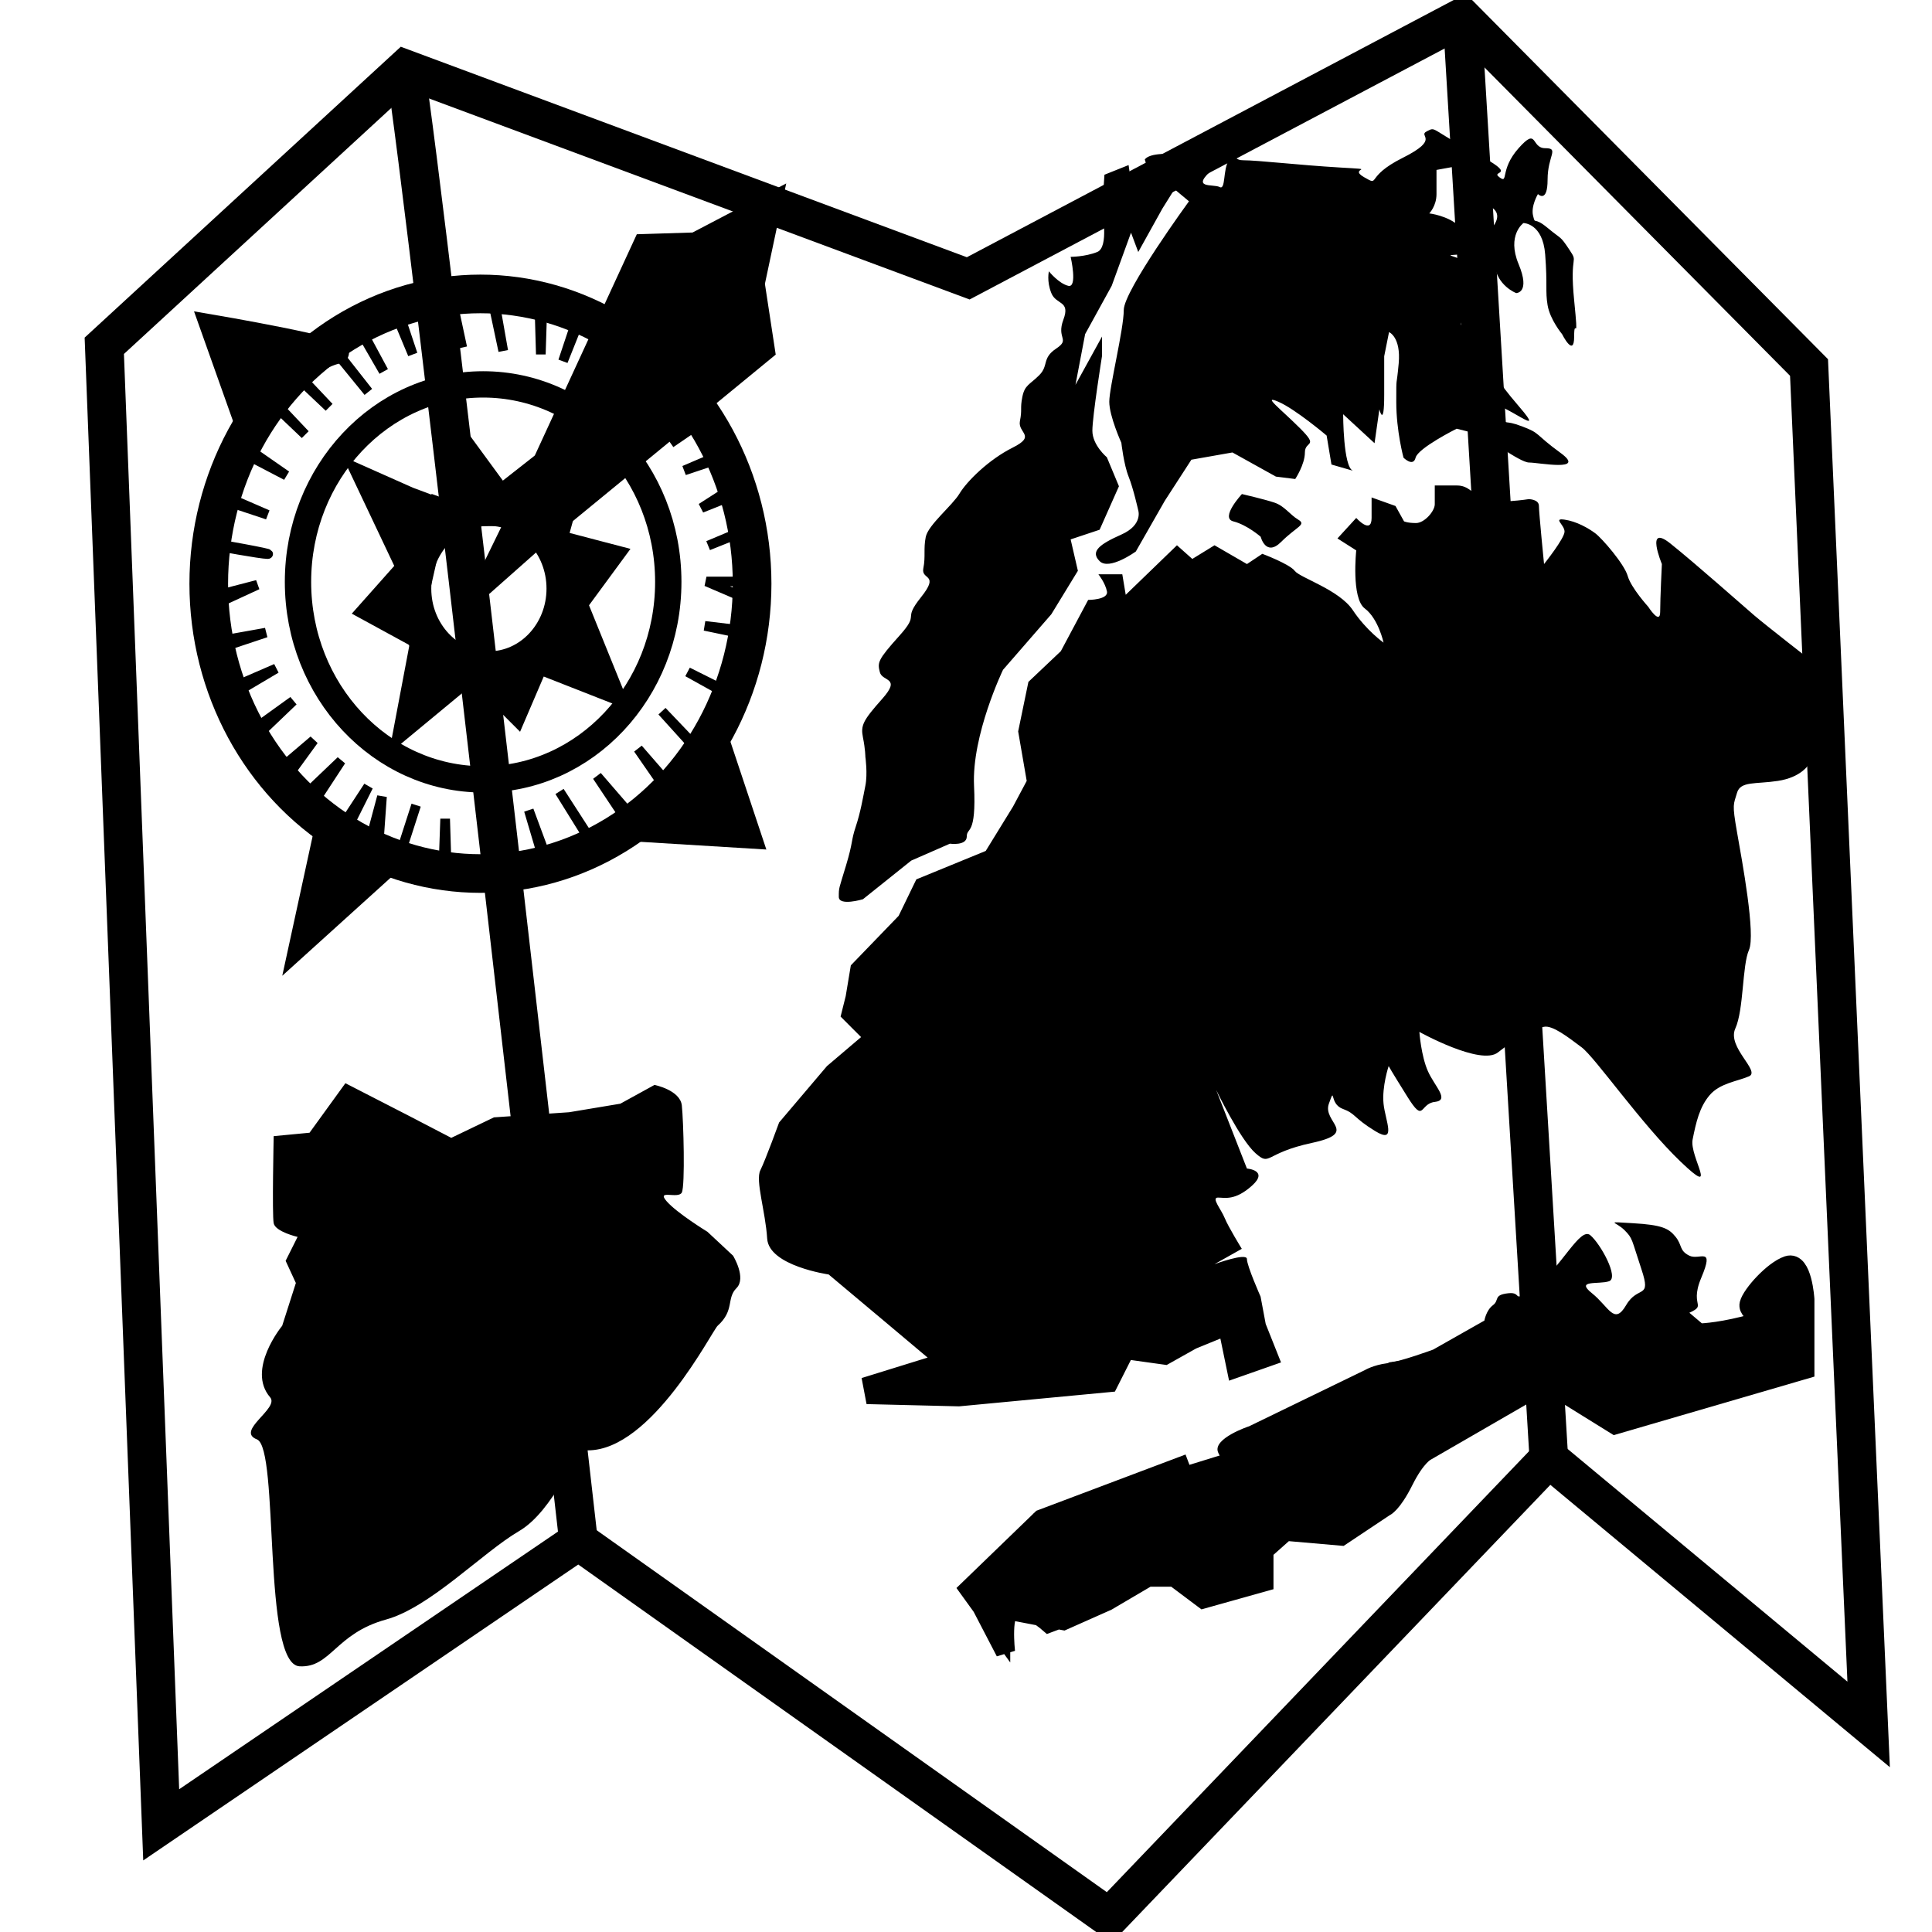 <?xml version="1.0" encoding="UTF-8" standalone="no"?>
<svg
   xmlns:dc="http://purl.org/dc/elements/1.1/"
   xmlns:cc="http://creativecommons.org/ns#"
   xmlns:rdf="http://www.w3.org/1999/02/22-rdf-syntax-ns#"
   xmlns:svg="http://www.w3.org/2000/svg"
   xmlns="http://www.w3.org/2000/svg"
   version="1.1"
   x="0px"
   y="0px"
   viewBox="0 0 100 100"
   xml:space="preserve"
   id="svg6754"
   width="100"
   height="100"><defs
     id="defs6758" /><path
     id="path15122"
     d="M 5.398,17.898 20.97,3.57 50.115,14.408 75.679,0.901 93.635,19.022 l 3.086,70.234 -16.553,-13.766 -22.753,23.763 -27.473,-19.491 -21.598,14.691 z"
     style="fill:none;fill-opacity:1;stroke:#000000;stroke-width:2;stroke-linecap:butt;stroke-linejoin:miter;stroke-miterlimit:4;stroke-dasharray:none;stroke-opacity:1" /><g
     style="fill:#000000;fill-opacity:1;stroke-width:1.003;stroke-miterlimit:4;stroke-dasharray:none"
     transform="translate(-3.407,-2.766)"
     id="g15120"><path
       d="m 68.042,76.599 6.01,-2.917 c 0,0 0.442,-0.265 1.149,-0.354 0.707,-0.088 2.386,-0.707 2.386,-0.707 l 2.652,-1.503 c 0,0 0.088,-0.53 0.442,-0.795 0.354,-0.265 0,-0.53 0.795,-0.619 0.795,-0.088 0.088,0.619 1.414,-0.354 1.326,-0.972 2.298,-3.094 2.828,-2.652 0.53,0.442 1.503,2.21 0.972,2.386 -0.53,0.177 -1.768,-0.088 -0.884,0.619 0.884,0.707 1.149,1.679 1.768,0.619 0.619,-1.061 1.326,-0.265 0.795,-1.856 -0.53,-1.591 -0.442,-1.591 -0.884,-2.033 -0.442,-0.442 -1.061,-0.442 0.442,-0.354 1.503,0.088 1.856,0.265 2.21,0.707 0.354,0.442 0.177,0.707 0.707,0.972 0.53,0.265 1.326,-0.53 0.619,1.149 -0.707,1.679 0.619,1.326 -1.149,2.033 -1.768,0.707 -1.503,0.619 -2.298,0.707 -0.795,0.088 -0.53,0.265 -1.503,0.619 -0.972,0.354 1.237,-0.265 -1.856,0.442 -3.094,0.707 -0.972,0.619 -4.154,1.237 -3.182,0.619 -3.005,-0.442 -5.392,0.707 -2.386,1.149 -5.038,2.386 -5.038,2.386 0,0 -0.088,0.177 -1.591,0.53 -1.503,0.354 -1.768,1.061 -2.033,0.354 -0.265,-0.707 1.591,-1.326 1.591,-1.326 z m -0.354,-48.26 c 0,0 -1.149,1.237 -0.442,1.414 0.707,0.177 1.414,0.795 1.414,0.795 0,0 0.265,1.061 1.061,0.265 0.795,-0.795 1.326,-0.884 0.884,-1.149 -0.442,-0.265 -0.707,-0.707 -1.237,-0.884 -0.53,-0.177 -1.679,-0.442 -1.679,-0.442 z m -21.39,40.393 c 0,0 -3.094,-0.442 -3.182,-1.856 -0.088,-1.414 -0.619,-3.005 -0.354,-3.536 0.265,-0.53 0.972,-2.475 0.972,-2.475 l 2.475,-2.917 1.768,-1.503 -1.061,-1.061 0.265,-1.061 0.265,-1.591 2.475,-2.563 0.915,-1.887 3.592,-1.472 1.414,-2.298 0.707,-1.326 -0.442,-2.563 0.53,-2.563 1.679,-1.591 1.414,-2.652 c 0,0 1.061,0 0.972,-0.442 -0.088,-0.442 -0.442,-0.884 -0.442,-0.884 h 1.237 l 0.177,1.061 2.652,-2.563 0.795,0.707 1.149,-0.707 1.679,0.972 0.795,-0.53 c 0,0 1.414,0.53 1.679,0.884 0.265,0.354 2.298,0.972 3.005,2.033 0.707,1.061 1.591,1.679 1.591,1.679 0,0 -0.265,-1.237 -0.972,-1.768 -0.707,-0.53 -0.442,-3.005 -0.442,-3.005 l -0.972,-0.619 0.972,-1.061 c 0,0 0.795,0.884 0.795,0 v -1.061 l 1.237,0.442 0.442,0.795 c 0,0 0.177,0.088 0.619,0.088 0.442,0 0.972,-0.619 0.972,-0.972 v -0.972 h 1.149 c 0.619,0 0.795,0.442 1.414,0.707 0.619,0.265 2.298,0 2.298,0 0,0 0.53,0 0.53,0.354 0,0.354 0.265,3.005 0.265,3.005 0,0 1.061,-1.326 1.061,-1.679 0,-0.354 -0.619,-0.707 0,-0.619 0.619,0.088 1.237,0.442 1.591,0.707 0.354,0.265 1.503,1.591 1.679,2.21 0.177,0.619 1.061,1.591 1.061,1.591 0,0 0.619,0.972 0.619,0.265 0,-0.707 0.088,-2.475 0.088,-2.475 0,0 -0.884,-2.121 0.442,-1.061 1.326,1.061 3.712,3.182 4.331,3.712 0.619,0.53 3.005,2.386 3.005,2.386 0,0 0.088,4.508 0,4.95 -0.088,0.442 -0.619,1.061 -1.768,1.237 -1.149,0.177 -1.945,0 -2.121,0.619 -0.177,0.619 -0.265,0.53 0,2.033 0.265,1.503 0.972,5.303 0.619,6.099 -0.354,0.795 -0.265,3.094 -0.707,4.066 -0.442,0.972 1.326,2.21 0.707,2.475 -0.619,0.265 -1.503,0.354 -2.033,0.972 -0.53,0.619 -0.707,1.414 -0.884,2.298 -0.177,0.884 1.414,3.094 -0.619,1.149 -2.033,-1.945 -4.419,-5.392 -5.127,-5.922 -0.707,-0.53 -1.503,-1.149 -1.945,-1.061 -0.442,0.088 -1.503,0.619 -2.386,1.326 -0.884,0.707 -4.066,-1.061 -4.066,-1.061 0,0 0.088,1.237 0.442,2.033 0.354,0.795 1.149,1.503 0.354,1.591 -0.795,0.088 -0.53,1.149 -1.414,-0.265 -0.884,-1.414 -0.972,-1.591 -0.972,-1.591 0,0 -0.354,1.061 -0.265,1.945 0.088,0.884 0.707,2.121 -0.442,1.414 -1.149,-0.707 -0.972,-0.884 -1.679,-1.149 -0.707,-0.265 -0.354,-1.237 -0.707,-0.265 -0.354,0.972 1.591,1.503 -0.884,2.033 -2.475,0.53 -2.121,1.237 -2.917,0.53 -0.795,-0.707 -2.033,-3.27 -2.033,-3.27 l 1.591,4.066 c 0,0 1.149,0.088 0.265,0.884 -0.884,0.795 -1.414,0.619 -1.768,0.619 -0.354,0 0.177,0.619 0.354,1.061 0.177,0.442 0.884,1.591 0.884,1.591 l -1.414,0.795 c 0,0 1.679,-0.619 1.679,-0.265 0,0.354 0.707,1.945 0.707,1.945 l 0.265,1.414 0.793,1.991 -2.689,0.945 -0.45,-2.179 -1.259,0.514 -1.178,-1.347 1.178,1.347 -1.521,0.854 -1.853,-0.259 -0.826,1.636 -8.065,0.763 -4.79,-0.117 -0.256,-1.348 3.417,-1.059 -1.858,-1.563 z m -28.284,2.652 0.707,-2.21 -0.53,-1.149 0.619,-1.237 c 0,0 -1.149,-0.265 -1.237,-0.707 -0.088,-0.442 0,-4.508 0,-4.508 l 1.856,-0.177 1.856,-2.563 3.27,1.679 2.21,1.149 2.21,-1.061 3.889,-0.265 2.652,-0.442 1.768,-0.972 c 0,0 1.326,0.265 1.414,1.061 0.088,0.795 0.177,4.154 0,4.508 -0.177,0.354 -1.326,-0.177 -0.795,0.442 0.53,0.619 2.121,1.591 2.121,1.591 l 1.326,1.237 c 0,0 0.707,1.149 0.177,1.679 -0.53,0.53 -0.088,1.149 -0.972,1.945 -0.293,0.264 -3.402,6.451 -6.717,6.452 -0.737,1.93e-4 -1.715,3.098 -3.574,4.185 -1.881,1.101 -4.591,3.943 -6.877,4.572 -2.622,0.721 -2.854,2.504 -4.474,2.421 -1.948,-0.1 -1.036,-11.29 -2.206,-11.745 -1.126,-0.438 1.176,-1.605 0.682,-2.179 -1.243,-1.442 0.628,-3.707 0.628,-3.707 z m 54.914,-47.178 1.625,1.5 0.25,-1.75 c 0,0 0.25,1 0.25,-0.75 v -2 l 0.25,-1.25 c 0,0 0.625,0.25 0.5,1.625 -0.125,1.375 -0.125,0.5 -0.125,2 0,1.5 0.375,2.875 0.375,2.875 0,0 0.5,0.5 0.625,0 0.125,-0.5 2.125,-1.5 2.125,-1.5 l 1,0.25 c 0.5,0.125 2.25,1.5 2.75,1.5 0.5,0 3,0.5 1.625,-0.5 -1.375,-1 -1,-1 -2,-1.375 -1,-0.375 -0.625,0 -1.25,-0.5 -0.625,-0.5 -1.625,-0.75 -0.625,-0.75 1,0 3.25,2 1.75,0.25 -1.5,-1.75 -0.625,-1 -1.625,-2 -1,-1 -0.875,0.5 -1,-1.125 -0.125,-1.625 -0.75,-0.625 -0.125,-1.75 0.625,-1.125 1,-0.625 0.625,-1.5 -0.375,-0.875 0.5,-0.5 -0.375,-1 -0.875,-0.5 -1.374,-0.464 -0.875,-0.5 l 1.01,-0.072 c -0.466,-0.167 -0.352,-1.042 -0.725,-1.393 -0.607,-0.571 -1.578,-0.68 -1.578,-0.68 0,0 0.375,-0.375 0.375,-1 v -1.25 l 1.375,-0.25 0.375,1.875 c 0,0 2.125,0.125 1.125,1.375 -1,1.25 0,0.75 0.125,1.875 0.125,1.125 1.125,1.5 1.125,1.5 0,0 0.75,0 0.125,-1.5 -0.625,-1.5 0.25,-2.125 0.25,-2.125 0,0 1,0 1.125,1.625 0.125,1.625 0,1.875 0.125,2.625 0.125,0.75 0.75,1.5 0.75,1.5 0,0 0.625,1.25 0.625,0.125 0,-1.125 0.25,0.625 0,-1.875 -0.25,-2.5 0.25,-1.875 -0.25,-2.625 -0.5,-0.75 -0.375,-0.5 -1.125,-1.125 -0.75,-0.625 -0.625,-0.125 -0.75,-0.625 -0.125,-0.5 0.25,-1.125 0.25,-1.125 0,0 0.5,0.5 0.5,-0.75 0,-1.25 0.625,-1.625 -0.125,-1.625 -0.75,0 -0.375,-1.125 -1.375,0 -1,1.125 -0.5,1.875 -1,1.5 -0.5,-0.375 1.125,0 -1.25,-1.25 -2.375,-1.25 -2,-1.375 -2.5,-1.125 -0.5,0.25 0.75,0.375 -1.25,1.375 -2,1 -1.125,1.5 -2,1 -0.875,-0.5 0.875,-0.375 -1.25,-0.5 -2.125,-0.125 -4.25,-0.375 -5,-0.375 -0.75,0 -0.25,-0.75 -0.75,0 -0.31,0.465 -0.154,1.557 -0.473,1.386 -0.328,-0.176 -1.591,0.13 -0.301,-0.969 0.544,-0.463 -3.067,-1.141 -3.575,-0.459 l 0.537,1.791 -0.625,0.375 -0.625,-1 -0.125,-0.875 -1.25,0.5 -0.125,1.875 c 0,0 0.375,1.875 -0.25,2.125 -0.625,0.25 -1.375,0.25 -1.375,0.25 0,0 0.375,1.625 -0.125,1.5 -0.5,-0.125 -1,-0.75 -1,-0.75 0,0 -0.125,0.5 0.125,1.125 0.25,0.625 1,0.375 0.625,1.375 -0.375,1 0.375,1 -0.375,1.5 -0.75,0.5 -0.375,0.875 -0.875,1.375 -0.5,0.5 -0.75,0.5 -0.875,1.125 -0.125,0.625 0,0.625 -0.125,1.25 -0.125,0.625 0.875,0.75 -0.375,1.375 -1.25,0.625 -2.375,1.75 -2.75,2.375 -0.375,0.625 -1.625,1.625 -1.75,2.25 -0.125,0.625 0,1 -0.125,1.625 -0.125,0.625 0.875,0.25 -0.125,1.5 -1,1.25 0,0.75 -1.125,2 -1.125,1.25 -1.125,1.375 -1,1.875 0.125,0.5 1.125,0.25 0.125,1.375 -1,1.125 -1.125,1.375 -1,2 0.125,0.625 0.125,1 0.125,1 0,0 0.125,0.875 0,1.5 -0.125,0.625 -0.25,1.375 -0.5,2.125 -0.25,0.75 -0.125,0.75 -0.5,2 -0.375,1.25 -0.375,1.125 -0.375,1.625 0,0.5 1.25,0.125 1.25,0.125 l 2.5,-2 2,-0.875 c 0,0 0.875,0.125 0.875,-0.375 0,-0.5 0.5,0 0.375,-2.625 -0.125,-2.625 1.5,-6 1.5,-6 l 2.5,-2.875 1.375,-2.25 -0.375,-1.625 1.5,-0.5 1,-2.25 -0.625,-1.5 c 0,0 -0.75,-0.625 -0.75,-1.375 0,-0.75 0.5,-3.875 0.5,-3.875 v -1 l -1.375,2.5 0.5,-2.625 1.375,-2.5 1,-2.75 0.375,1 1.25,-2.25 0.625,-1 v 0 l 0.75,0.625 c 0,0 -3.375,4.625 -3.375,5.625 0,1 -0.75,4 -0.75,4.75 0,0.75 0.625,2.125 0.625,2.125 0,0 0.125,1.125 0.375,1.75 0.25,0.625 0.5,1.75 0.5,1.75 0,0 0.25,0.75 -0.875,1.25 -1.125,0.5 -1.625,0.875 -1.125,1.375 0.5,0.5 1.875,-0.5 1.875,-0.5 l 1.5,-2.625 1.375,-2.125 2.125,-0.375 2.25,1.25 1,0.125 c 0,0 0.5,-0.75 0.5,-1.375 0,-0.625 0.75,-0.25 -0.25,-1.25 -1,-1 -2,-1.75 -1.125,-1.375 0.875,0.375 2.5,1.75 2.5,1.75 l 0.25,1.5 1.115,0.322 c -0.51,-0.178 -0.51,-2.928 -0.51,-2.928 z"
       style="fill:#000000;fill-opacity:1;stroke:none;stroke-width:1.003;stroke-linecap:butt;stroke-linejoin:miter;stroke-miterlimit:4;stroke-dasharray:none;stroke-opacity:1"
       id="path15112" /></g><path
     id="path15329"
     d="m 20.97,3.57 c 0.916,5.044 8.972,76.192 8.972,76.192"
     style="fill:none;stroke:#000000;stroke-width:2;stroke-linecap:butt;stroke-linejoin:miter;stroke-miterlimit:4;stroke-dasharray:none;stroke-opacity:1" /><path
     id="path15331"
     d="M 75.679,0.901 80.168,75.49"
     style="fill:none;stroke:#000000;stroke-width:2;stroke-linecap:butt;stroke-linejoin:miter;stroke-miterlimit:4;stroke-dasharray:none;stroke-opacity:1" /><path
     id="path15341"
     d="m 61.54,75.753 -7.625,2.875 -3.75,3.625 1.625,2.25 c 0,0 0,-1.375 0.75,-1.375 0.75,0 1.75,0.875 1.75,0.875 l 3,-1.125 2.125,-1.25 h 1.375 l 1.5,1.125 3.125,-0.875 v -1.625 l 1.125,-1 2.875,0.25 2.25,-1.5 c 0,0 0.375,-0.125 1,-1.375 0.625,-1.25 1.125,-1.5 1.125,-1.5 l 6.239,-3.604 3.571,2.216 9.814,-2.862 v -3.625 c 0,0 -0.125,-2 -0.875,-1.75 -0.75,0.25 -1.875,1.5 -2,2 -0.125,0.5 1.25,0.75 -0.25,1.125 -1.5,0.375 -2.375,0.375 -2.375,0.375 l -1.625,-1.375 -0.375,1.5 h -1.125 l -12.705,1.866 -7.513,4.419 -10.782,3.339 -3.375,3.625 1.625,3.125 c 0,0 -0.25,-2.25 0.375,-2.125 0.625,0.125 2.625,0.5 2.625,0.5 l 2.25,-1"
     style="fill:#000000;fill-opacity:1;stroke:#000000;stroke-width:1px;stroke-linecap:butt;stroke-linejoin:miter;stroke-opacity:1" /><ellipse
     ry="15"
     rx="14.062"
     cy="30.214"
     cx="24.867"
     id="path15343-5"
     style="opacity:1;fill:none;fill-opacity:1;stroke:#000000;stroke-width:2;stroke-linecap:round;stroke-linejoin:round;stroke-miterlimit:4;stroke-dasharray:none;stroke-opacity:1;paint-order:stroke fill markers" /><ellipse
     ry="10.222"
     rx="9.583"
     cy="30.118"
     cx="25.007"
     id="path15343-2-9"
     style="opacity:1;fill:none;fill-opacity:1;stroke:#000000;stroke-width:1.363;stroke-linecap:round;stroke-linejoin:round;stroke-miterlimit:4;stroke-dasharray:none;stroke-opacity:1;paint-order:stroke fill markers" /><ellipse
     ry="4.247"
     rx="3.982"
     cy="30.466"
     cx="25.305"
     id="path15343-2-0-4"
     style="opacity:1;fill:none;fill-opacity:1;stroke:#000000;stroke-width:2;stroke-linecap:round;stroke-linejoin:round;stroke-miterlimit:4;stroke-dasharray:none;stroke-opacity:1;paint-order:stroke fill markers" /><path
     id="path15375-3"
     d="m 26.93,26.402 6.356,-13.787 2.691,-0.084 4.008,-2.099 -0.901,4.246 0.53,3.47 -11.247,9.231 -3.373,2.988 z"
     style="fill:#000000;fill-opacity:1;stroke:#000000;stroke-width:1px;stroke-linecap:butt;stroke-linejoin:miter;stroke-opacity:1" /><path
     id="path15377-4"
     d="m 37.18,38.089 1.778,5.338 -5.528,-0.338 z"
     style="fill:#000000;fill-opacity:1;stroke:#000000;stroke-width:1px;stroke-linecap:butt;stroke-linejoin:miter;stroke-opacity:1" /><path
     id="path15379-2"
     d="m 16.68,43.339 -1.25,5.75 5.25,-4.75 z"
     style="fill:#000000;fill-opacity:1;stroke:#000000;stroke-width:1px;stroke-linecap:butt;stroke-linejoin:miter;stroke-opacity:1" /><path
     id="path15381-9"
     d="m 12.43,21.339 -1.631,-4.588 c 0,0 7.881,1.338 6.631,1.588 -1.25,0.25 -5,3 -5,3 z"
     style="fill:#000000;fill-opacity:1;stroke:#000000;stroke-width:1px;stroke-linecap:butt;stroke-linejoin:miter;stroke-opacity:1" /><path
     id="path15443"
     d="m 21,29.375 -2.25,-4.75 2.44,1.084 1.523,0.57 -1.097,4.868 1.223,2.446 3.245,1.42 2.59,-2.233 0.648,-3.037 -1.232,-3.06 -3.965,0.061 L 22.171,26.034 23.25,26.625 24.433,23.544 25.93,25.589 30.5,22 l -1.633,5.941 2.927,0.766 -1.875,2.552 1.889,4.66 L 27.875,34.375 26.75,37 24.5,34.75 l -3.625,3 0.875,-4.625 -2.75,-1.5 z"
     style="fill:#000000;fill-opacity:1;stroke:#000000;stroke-width:1px;stroke-linecap:butt;stroke-linejoin:miter;stroke-opacity:1" /><path
     id="path15449"
     d="m 19.771,41.232 -0.177,2.475 1.086,0.632 0.859,-2.665 -0.859,2.665 2.273,0.517 0.088,-2.475 0.088,2.828 h 2.652 l -0.619,-3.005 0.707,2.652 2.21,-0.53 -0.707,-2.386 0.884,2.386 2.298,-0.795 -1.591,-2.563 1.768,2.74 1.768,-1.149 -1.591,-2.386 2.522,2.918 1.367,-2.299 -1.768,-2.033 1.591,2.298 1.503,-2.298 -1.856,-1.945 1.679,1.856 1.768,-2.828 -2.121,-1.061 2.386,1.326 0.619,-3.27 -2.121,-0.442 2.21,0.265 -0.265,-1.768 -1.856,-0.795 h 2.298 l -0.53,-2.563 -1.679,0.707 1.768,-0.707 -0.795,-1.768 -1.326,0.53 1.237,-0.795 -0.265,-1.945 -1.856,0.795 1.856,-0.619 -0.972,-1.945 -1.591,1.149 1.679,-1.149 -1.414,-2.121 -4.95,-3.624 -0.884,2.652 1.061,-2.652 -2.298,-0.707 0.088,3.005 0.088,-2.74 -2.563,-0.442 0.53,3.005 -0.619,-2.917 -2.033,0.265 0.53,2.475 -0.619,-2.475 -2.74,0.442 0.795,2.386 -0.884,-2.121 -1.856,0.707 1.237,2.298 -1.326,-2.298 -1.414,0.972 1.945,2.386 -1.945,-2.475 -1.591,1.679 1.503,1.591 -1.591,-1.503 -1.149,1.326 1.503,1.591 -1.856,-1.768 -1.149,2.475 2.033,1.414 -2.033,-1.061 -0.972,2.21 2.033,0.884 -2.386,-0.795 -0.265,2.298 c 0,0 3.005,0.53 2.652,0.53 -0.354,0 -2.74,-0.442 -2.74,-0.442 l -0.177,2.652 2.386,-0.619 -2.298,1.061 0.265,1.856 2.475,-0.442 -2.652,0.884 0.53,2.121 2.652,-1.149 -2.386,1.414 1.061,1.856 2.21,-1.591 -2.033,1.945 1.326,1.591 1.768,-1.503 -1.414,1.945 0.884,0.972 1.945,-1.856 -1.503,2.298 1.414,1.326 1.503,-2.298 -1.061,2.121 1.149,0.707 z"
     style="fill:none;stroke:#000000;stroke-width:0.5;stroke-linecap:butt;stroke-linejoin:bevel;stroke-miterlimit:4;stroke-dasharray:none;stroke-opacity:1" /></svg>